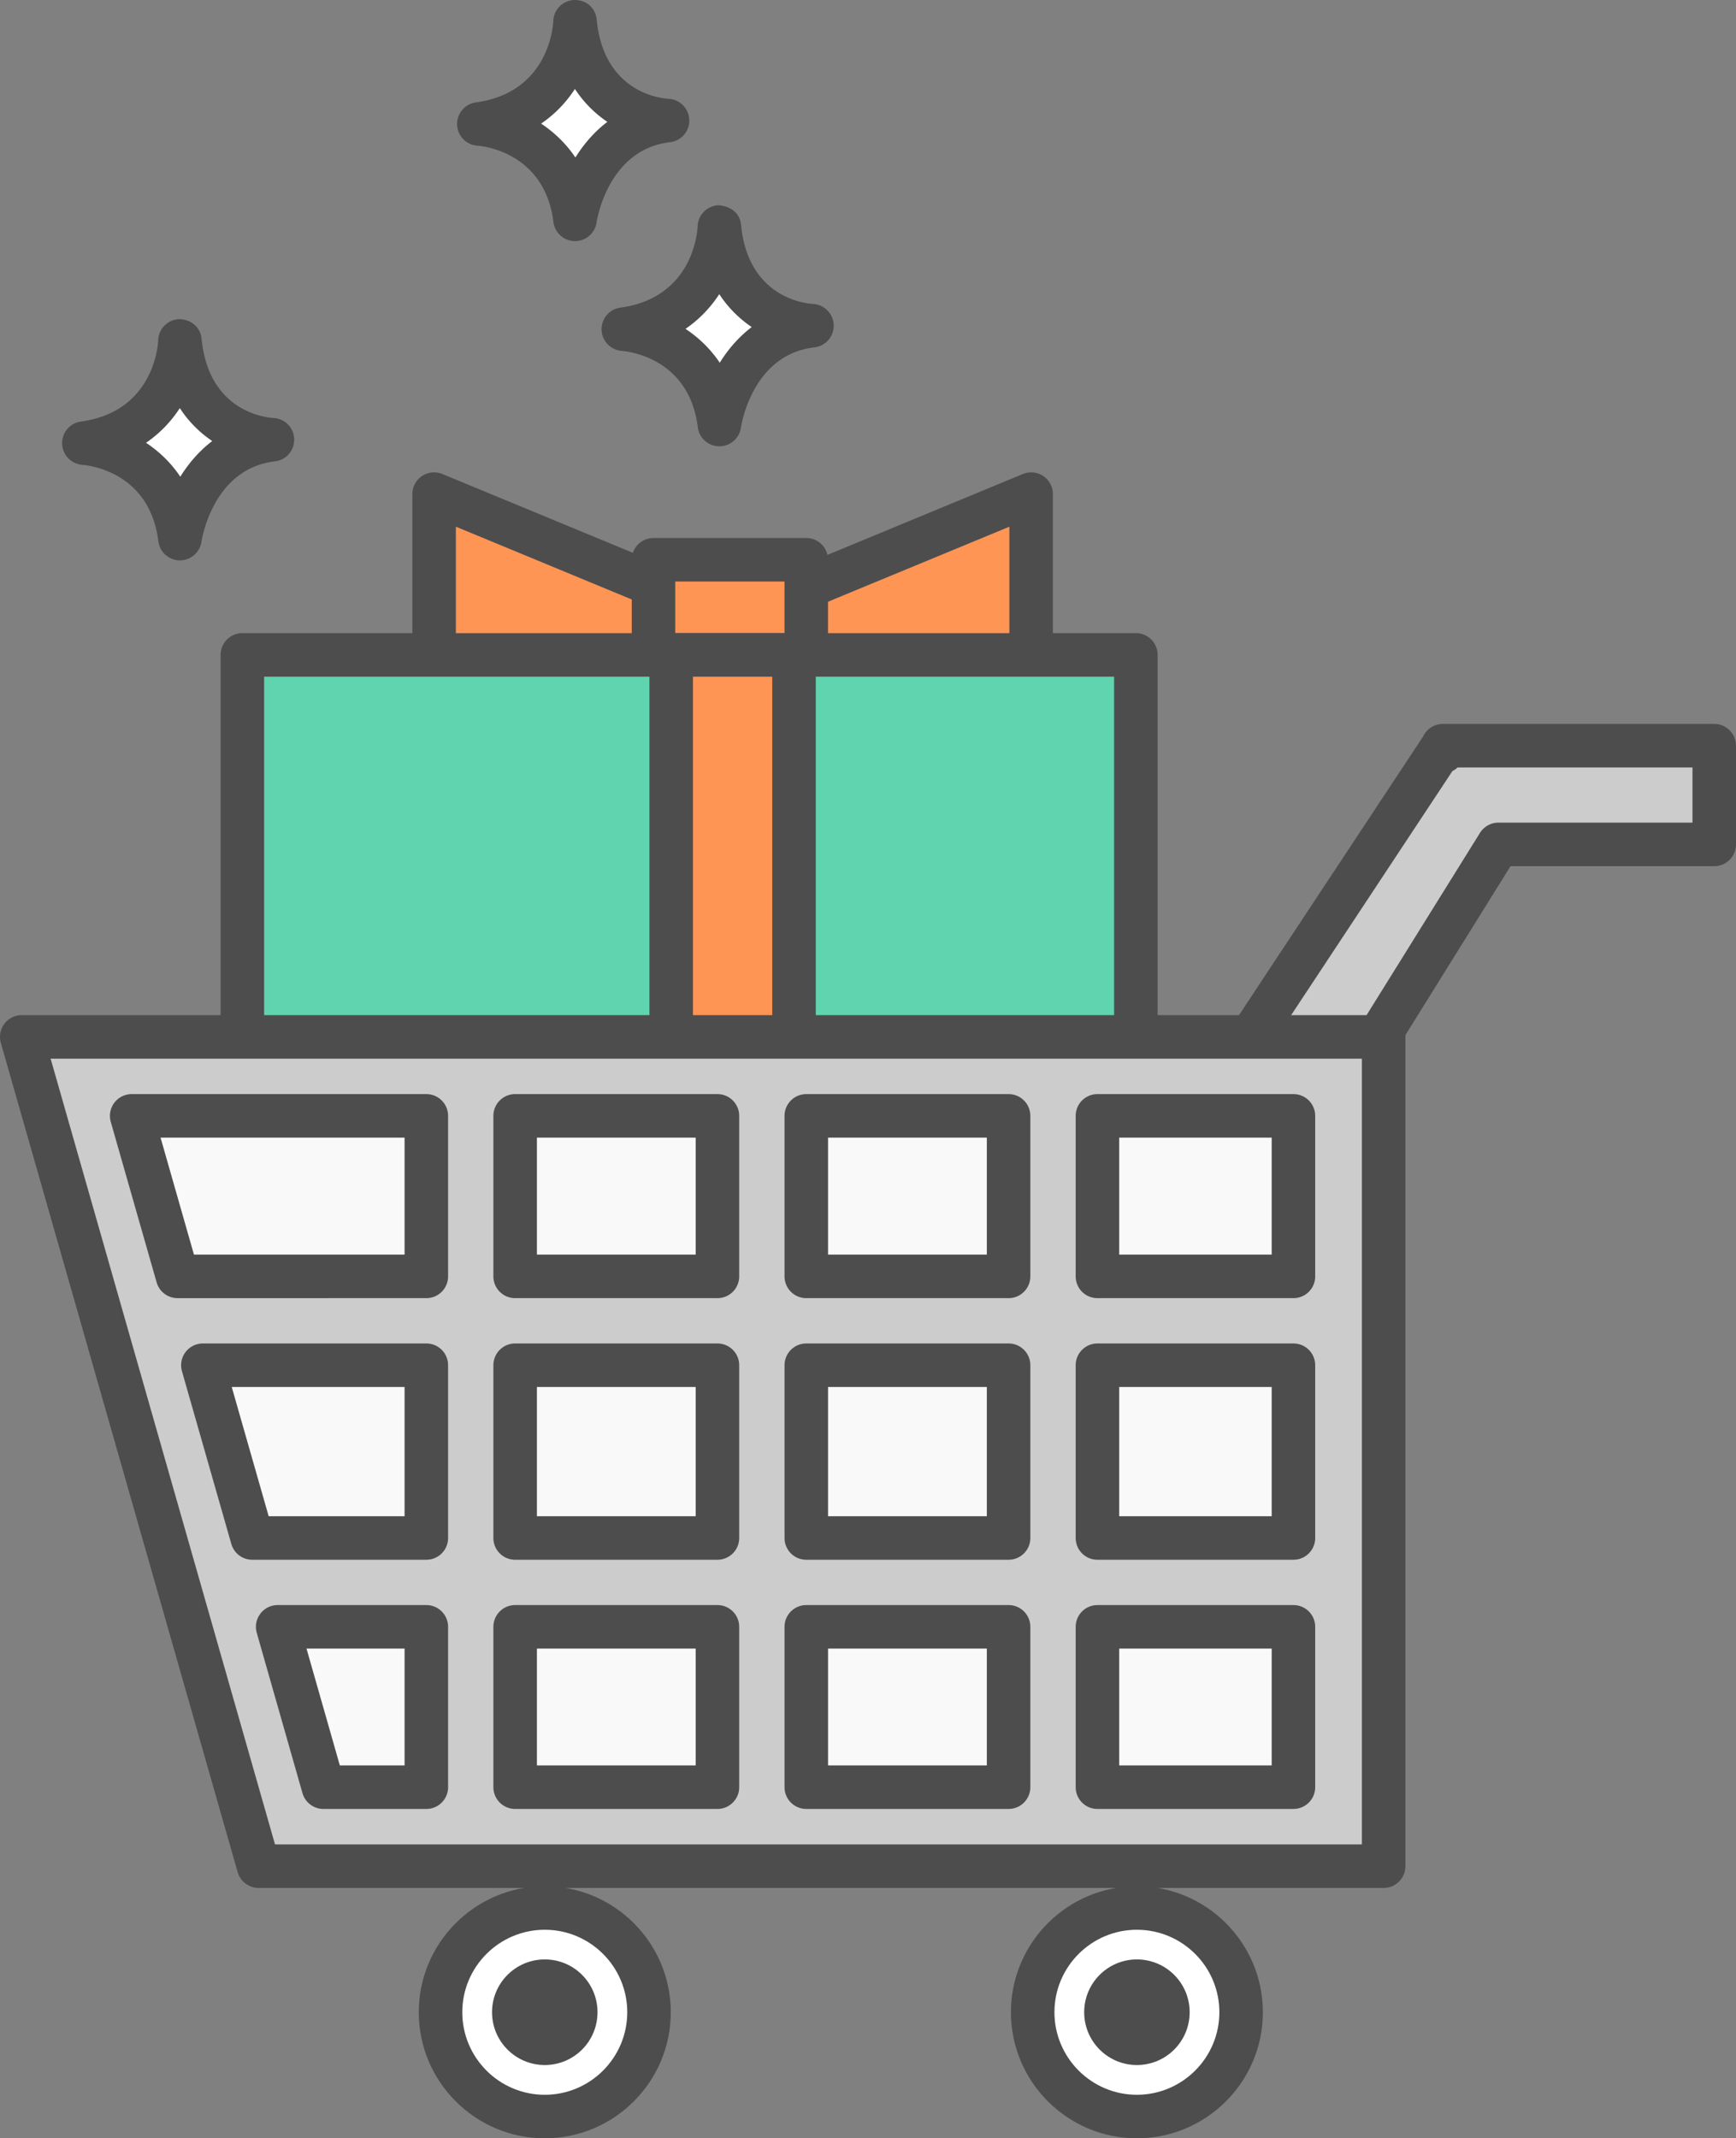 <svg xmlns="http://www.w3.org/2000/svg" viewBox="0 0 820.219 1010" id="shopping"><rect x="0" y="0" width="820.219" height="1010" fill="#808080" stroke="none"/><path fill="#FF9554" d="M205.106 374.428V233.395l120.292 49.755v41.483z"></path><path fill="#4D4D4D" d="M205.106 384.708a10.28 10.28 0 0 1-5.712-1.727 10.298 10.298 0 0 1-4.568-8.553V233.395c0-3.433 1.717-6.646 4.568-8.553a10.349 10.349 0 0 1 9.638-.944l120.292 49.755a10.28 10.28 0 0 1 6.354 9.497v41.483c0 4.156-2.51 7.91-6.345 9.497l-120.291 49.795c-1.265.522-2.6.783-3.936.783zm10.28-135.933v110.273l99.732-41.282v-27.749l-99.731-41.242z"></path><path fill="#FF9554" d="M487.192 374.428V233.395L366.921 283.15v41.483z"></path><path fill="#4D4D4D" d="M487.192 384.708c-1.335 0-2.67-.26-3.934-.783L362.986 334.13a10.284 10.284 0 0 1-6.345-9.497V283.15a10.28 10.28 0 0 1 6.354-9.497l120.272-49.755a10.343 10.343 0 0 1 9.638.944 10.296 10.296 0 0 1 4.568 8.553v141.033c0 3.433-1.716 6.646-4.568 8.553a10.281 10.281 0 0 1-5.713 1.727zm-109.991-66.942 99.71 41.282V248.775l-99.71 41.242v27.749z"></path><path fill="#FF9554" d="M308.773 264.397h72.163v75.456h-72.163z"></path><path fill="#4D4D4D" d="M380.936 350.133h-72.163a10.274 10.274 0 0 1-10.28-10.28v-75.457c0-5.682 4.598-10.28 10.28-10.28h72.163c5.682 0 10.28 4.598 10.28 10.28v75.456c0 5.683-4.598 10.28-10.28 10.28zm-61.883-20.56h51.603v-54.896h-51.603v54.895z"></path><path fill="#5FD4AF" d="M114.511 309.333h422.156v206.128H114.51z"></path><path fill="#4D4D4D" d="M536.667 525.741H114.51a10.274 10.274 0 0 1-10.28-10.28V309.333c0-5.683 4.598-10.28 10.28-10.28h422.156c5.681 0 10.28 4.597 10.28 10.28v206.128c0 5.683-4.599 10.28-10.28 10.28zm-411.876-20.56h401.595V319.613H124.791v185.568z"></path><path fill="#FF9554" d="M317.125 309.333h58.028v206.128h-58.028z"></path><path fill="#4D4D4D" d="M375.153 525.741h-58.028a10.274 10.274 0 0 1-10.28-10.28V309.333c0-5.683 4.598-10.28 10.28-10.28h58.028c5.682 0 10.28 4.597 10.28 10.28v206.128c0 5.683-4.598 10.28-10.28 10.28zm-47.747-20.56h37.467V319.613h-37.467v185.568z"></path><path fill="#F9F9F9" d="M10.283 489.76 122.18 881.457h531.565V489.761z"></path><path fill="#FFF" d="M306.644 950.446c0 27.227-22.046 49.274-49.253 49.274-27.206 0-49.253-22.047-49.253-49.274 0-27.186 22.047-49.232 49.253-49.232 27.207 0 49.253 22.046 49.253 49.232z"></path><path fill="#4D4D4D" d="M257.391 1010c-32.828 0-59.533-26.725-59.533-59.554 0-32.808 26.705-59.512 59.533-59.512s59.534 26.704 59.534 59.512c0 32.83-26.705 59.554-59.534 59.554zm0-98.506c-21.494 0-38.973 17.468-38.973 38.952 0 21.505 17.479 38.993 38.973 38.993 21.495 0 38.973-17.488 38.973-38.993 0-21.484-17.478-38.952-38.973-38.952z"></path><path fill="#4D4D4D" d="M282.309 950.446c0 13.775-11.124 24.938-24.918 24.938-13.754 0-24.917-11.163-24.917-24.938 0-13.773 11.163-24.937 24.917-24.937 13.794 0 24.918 11.164 24.918 24.937z"></path><path fill="#FFF" d="M586.401 950.446c0 27.227-22.046 49.274-49.253 49.274-27.186 0-49.232-22.047-49.232-49.274 0-27.186 22.046-49.232 49.232-49.232 27.207 0 49.253 22.046 49.253 49.232z"></path><path fill="#4D4D4D" d="M537.148 1010c-32.818 0-59.512-26.725-59.512-59.554 0-32.808 26.694-59.512 59.512-59.512 32.83 0 59.533 26.704 59.533 59.512 0 32.83-26.704 59.554-59.533 59.554zm0-98.506c-21.473 0-38.952 17.468-38.952 38.952 0 21.505 17.479 38.993 38.952 38.993 21.494 0 38.973-17.488 38.973-38.993 0-21.484-17.479-38.952-38.973-38.952z"></path><path fill="#4D4D4D" d="M562.087 950.446c0 13.775-11.145 24.938-24.939 24.938-13.733 0-24.897-11.163-24.897-24.938 0-13.773 11.164-24.937 24.897-24.937 13.794 0 24.939 11.164 24.939 24.937z"></path><path fill="#CCC" d="M809.938 352.22H681.716v2.732l-1.185-.764-100.836 152.56 60.036 1.726 68.247-109.63h101.96z"></path><path fill="#4D4D4D" d="M639.731 518.754h-.29l-60.037-1.727a10.322 10.322 0 0 1-8.835-5.542 10.272 10.272 0 0 1 .553-10.4l100.835-152.559c.13-.2.262-.401.412-.582 1.616-3.534 5.2-6.004 9.347-6.004h128.222c5.683 0 10.28 4.599 10.28 10.28v46.624c0 5.682-4.597 10.28-10.28 10.28h-96.247l-65.236 104.791a10.282 10.282 0 0 1-8.724 4.839zm-41.272-21.745 35.67 1.023 65.126-104.63a10.27 10.27 0 0 1 8.723-4.839h91.68v-26.062H688.693a10.983 10.983 0 0 1-2.058 1.486c-.12.06-.251.12-.381.181l-87.795 132.84z"></path><path fill="#CCC" d="M10.283 489.76 122.18 881.457h531.565V489.761H10.283zm600.836 113.124h-92.603v-75.818h92.603v75.818zM95.858 644.849h105.574v81.6H119.19l-23.332-81.6zm285.098 0h95.575v81.6h-95.575v-81.6zm-137.56-41.965v-75.818h95.575v75.818h-95.575zm95.575 41.965v81.6h-95.575v-81.6h95.575zm0 123.564v75.736h-95.575v-75.736h95.575zm41.985 0h95.575v75.736h-95.575v-75.736zm0-165.53v-75.817h95.575v75.818h-95.575zm137.56 41.966h92.603v81.6h-92.604v-81.6zM201.431 527.066v75.818H83.891l-21.665-75.818h139.206zm-70.235 241.347h70.235v75.736h-48.63l-21.605-75.736zm387.318 75.736v-75.736h92.604v75.736h-92.604z"></path><path fill="#4D4D4D" d="M653.746 891.736H122.18a10.303 10.303 0 0 1-9.889-7.449L.394 492.592a10.296 10.296 0 0 1 1.676-9.016 10.265 10.265 0 0 1 8.213-4.097h643.463c5.683 0 10.28 4.6 10.28 10.282v391.695c0 5.683-4.597 10.28-10.28 10.28zm-523.814-20.56h513.534V500.04H23.916l106.016 371.135zm481.187-16.746h-92.603a10.274 10.274 0 0 1-10.28-10.28v-75.737c0-5.683 4.597-10.28 10.28-10.28h92.603c5.682 0 10.28 4.597 10.28 10.28v75.736c0 5.683-4.598 10.28-10.28 10.28zm-82.323-20.56h72.043v-55.177h-72.043v55.176zm-52.265 20.56h-95.575a10.274 10.274 0 0 1-10.28-10.28v-75.737c0-5.683 4.598-10.28 10.28-10.28h95.575c5.682 0 10.28 4.597 10.28 10.28v75.736c0 5.683-4.598 10.28-10.28 10.28zm-85.295-20.56h75.015v-55.177h-75.015v55.176zm-52.265 20.56h-95.575a10.274 10.274 0 0 1-10.28-10.28v-75.737c0-5.683 4.598-10.28 10.28-10.28h95.575c5.683 0 10.28 4.597 10.28 10.28v75.736c0 5.683-4.597 10.28-10.28 10.28zm-85.294-20.56h75.014v-55.177h-75.014v55.176zm-52.245 20.56h-48.63a10.298 10.298 0 0 1-9.89-7.47l-21.604-75.736a10.237 10.237 0 0 1 1.686-8.996 10.232 10.232 0 0 1 8.203-4.095h70.235c5.682 0 10.28 4.598 10.28 10.28v75.736c0 5.683-4.598 10.28-10.28 10.28zm-40.87-20.56h30.59v-55.177H144.82l15.742 55.176zm450.557-97.141h-92.603a10.274 10.274 0 0 1-10.28-10.28v-81.6c0-5.683 4.597-10.28 10.28-10.28h92.603c5.682 0 10.28 4.597 10.28 10.28v81.6c0 5.682-4.598 10.28-10.28 10.28zm-82.323-20.561h72.043v-61.04h-72.043v61.04zm-52.265 20.56h-95.575a10.274 10.274 0 0 1-10.28-10.28v-81.6c0-5.682 4.598-10.28 10.28-10.28h95.575c5.682 0 10.28 4.598 10.28 10.28v81.6c0 5.683-4.598 10.28-10.28 10.28zm-85.295-20.56h75.015v-61.04h-75.015v61.04zm-52.265 20.56h-95.575a10.274 10.274 0 0 1-10.28-10.28v-81.6c0-5.682 4.598-10.28 10.28-10.28h95.575c5.683 0 10.28 4.598 10.28 10.28v81.6c0 5.683-4.597 10.28-10.28 10.28zm-85.294-20.56h75.014v-61.04h-75.014v61.04zm-52.245 20.56H119.19a10.28 10.28 0 0 1-9.89-7.449l-23.33-81.6a10.297 10.297 0 0 1 1.676-9.015 10.266 10.266 0 0 1 8.212-4.096h105.574c5.682 0 10.28 4.598 10.28 10.28v81.6c0 5.683-4.598 10.28-10.28 10.28zm-74.492-20.56h64.212v-61.04h-81.66l17.448 61.04zm484.179-103.004h-92.603a10.274 10.274 0 0 1-10.28-10.28v-75.818c0-5.682 4.597-10.28 10.28-10.28h92.603c5.682 0 10.28 4.598 10.28 10.28v75.818c0 5.682-4.598 10.28-10.28 10.28zm-82.323-20.56h72.043v-55.257h-72.043v55.257zm-52.265 20.56h-95.575a10.274 10.274 0 0 1-10.28-10.28v-75.818c0-5.682 4.598-10.28 10.28-10.28h95.575c5.682 0 10.28 4.598 10.28 10.28v75.818c0 5.682-4.598 10.28-10.28 10.28zm-85.295-20.56h75.015v-55.257h-75.015v55.257zm-52.265 20.56h-95.575a10.274 10.274 0 0 1-10.28-10.28v-75.818c0-5.682 4.598-10.28 10.28-10.28h95.575c5.683 0 10.28 4.598 10.28 10.28v75.818c0 5.682-4.597 10.28-10.28 10.28zm-85.294-20.56h75.014v-55.257h-75.014v55.257zm-52.245 20.56H83.891a10.303 10.303 0 0 1-9.889-7.45l-21.665-75.817a10.298 10.298 0 0 1 1.677-9.015 10.265 10.265 0 0 1 8.212-4.096h139.206c5.682 0 10.28 4.598 10.28 10.28v75.818c0 5.682-4.598 10.28-10.28 10.28zm-109.79-20.56h99.51v-55.257H75.86l15.781 55.257z"></path><path fill="#FFF" d="M85.015 161.031s-1.445 42.286-45.418 48.27c0 0 40.118 2.61 45.418 45.097 0 0 5.844-42.327 43.752-46.704 0 0-39.354-1.445-43.752-46.663z"></path><path fill="#4D4D4D" d="M85.015 264.678h-.07a10.291 10.291 0 0 1-10.13-9.015c-4.075-32.689-32.698-35.861-35.95-36.102-5.241-.422-9.357-4.719-9.508-9.96-.15-5.26 3.644-9.778 8.855-10.48 34.977-4.759 36.483-37.065 36.533-38.451.181-5.401 4.538-9.738 9.95-9.919 5.692.14 10.029 3.896 10.55 9.276 3.384 34.797 30.851 37.226 33.974 37.407 5.34.261 9.617 4.598 9.778 9.939.17 5.34-3.745 9.919-9.055 10.542-29.647 3.413-34.697 37.547-34.746 37.888-.703 5.08-5.05 8.875-10.18 8.875zM69.003 209.14c5.933 3.935 11.605 9.176 16.183 16.023 3.825-6.124 8.784-12.047 15.09-16.846a54.735 54.735 0 0 1-15.31-15.541c-3.926 6.003-9.146 11.726-15.963 16.364z"></path><path fill="#FFF" d="M271.687 10.28s-1.466 42.286-45.438 48.27c0 0 40.138 2.61 45.438 45.056 0 0 5.844-42.286 43.752-46.663 0 0-39.354-1.445-43.752-46.663z"></path><path fill="#4D4D4D" d="M271.687 113.887h-.07a10.291 10.291 0 0 1-10.13-9.016c-4.196-33.612-34.616-35.98-35.9-36.061a10.273 10.273 0 0 1-9.608-9.899 10.26 10.26 0 0 1 8.885-10.541c34.977-4.76 36.503-37.066 36.553-38.451.181-5.401 4.538-9.738 9.949-9.919 5.933 0 10.03 3.896 10.551 9.276 3.384 34.797 30.851 37.226 33.974 37.407 5.34.261 9.617 4.598 9.778 9.94.17 5.34-3.745 9.918-9.055 10.54-29.647 3.414-34.697 37.507-34.747 37.849-.703 5.08-5.05 8.875-10.18 8.875zm-16.023-55.498c5.934 3.935 11.606 9.176 16.194 16.003 3.825-6.124 8.784-12.028 15.09-16.827a55.25 55.25 0 0 1-15.311-15.54c-3.925 6.003-9.156 11.726-15.973 16.364z"></path><path fill="#FFF" d="M339.895 107.18s-1.466 42.326-45.418 48.31c0 0 40.117 2.61 45.418 45.056 0 0 5.843-42.326 43.771-46.703 0 0-39.394-1.445-43.771-46.663z"></path><path fill="#4D4D4D" d="M339.895 210.807h-.1c-5.15-.06-9.468-3.875-10.1-8.995-4.076-32.649-32.699-35.821-35.951-36.062-5.24-.422-9.357-4.719-9.507-9.959-.15-5.26 3.644-9.778 8.854-10.481 33.983-4.639 36.373-35.078 36.533-38.551.251-5.382 4.618-9.699 10.01-9.82 5.953.603 9.969 3.896 10.49 9.257 3.374 34.777 30.872 37.206 33.994 37.367 5.341.28 9.618 4.618 9.779 9.959.17 5.34-3.745 9.919-9.056 10.541-29.385 3.393-34.565 36.523-34.767 37.93-.742 5.059-5.08 8.814-10.18 8.814zm-16.013-55.478c5.923 3.936 11.595 9.156 16.184 16.003 3.814-6.144 8.784-12.047 15.099-16.846a55.287 55.287 0 0 1-15.32-15.541c-3.926 6.003-9.146 11.726-15.963 16.384z"></path></svg>